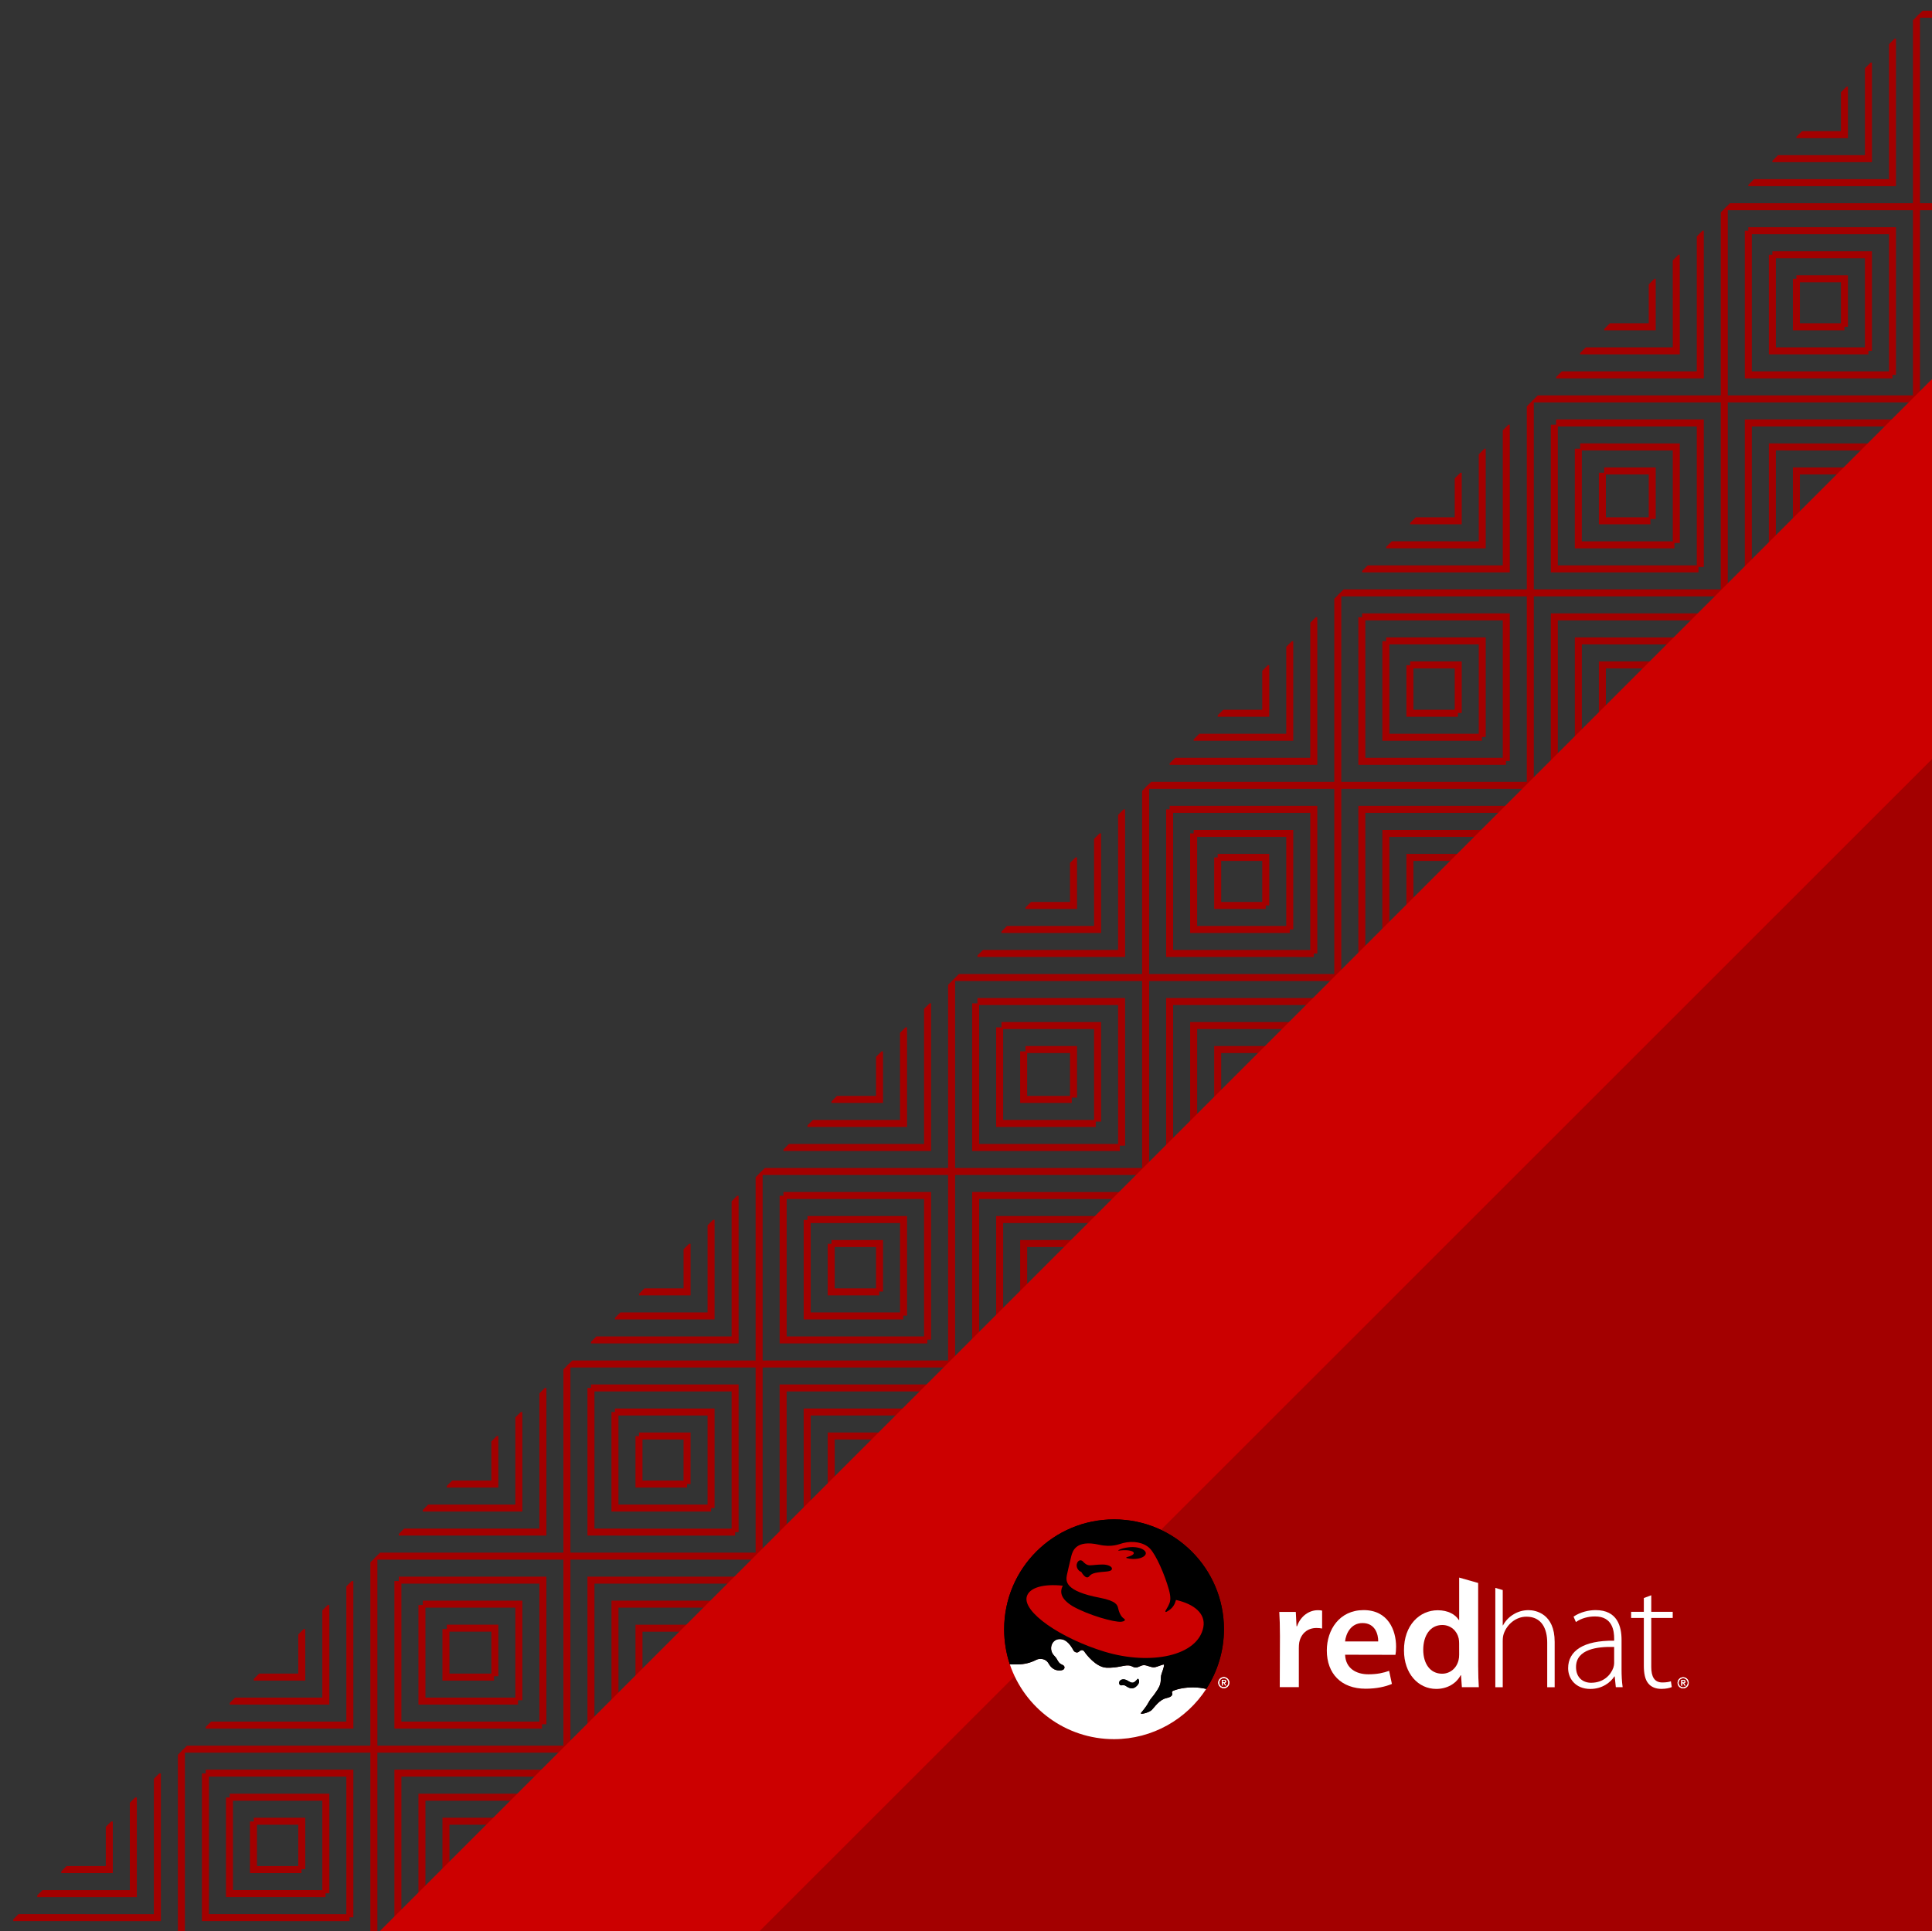 <svg xmlns="http://www.w3.org/2000/svg" xmlns:xlink="http://www.w3.org/1999/xlink" viewBox="0 0 137.872 137.838" xml:space="preserve">
<rect x="0" y="0" width="137.872" height="137.838" fill="#333333" stroke="none"/>
<polygon display="none" fill="#E22434" points="132.094,324.925 -5.778,462.768 132.094,462.768 "/>
<path id="path4380_2_" display="none" opacity="0.9" fill="#D6826B" enable-background="new    " d="M-0.106,462.763h132.2V330.544
	L-0.106,462.763z"/>
<path id="t-pattern_1_" display="none" fill="none" stroke="#E8B4A2" stroke-width="0.625" stroke-linecap="square" stroke-miterlimit="10" d="
	M3.404,459.063h2.797v-2.799 M2.005,460.461h5.549v-5.596 M0.653,461.859h8.299v-8.394 M14.454,456.264v2.8h2.751 M13.056,454.865
	v5.596h5.548 M11.75,453.467v8.394h8.253 M10.352,462.326v-10.258 M14.454,447.871h2.751v-2.797 M13.056,449.27h5.548v-5.594
	 M11.75,450.67h8.253v-8.393 M28.303,456.264h-2.752v2.8 M29.701,454.865h-5.549v5.596 M31.1,453.467h-8.299v8.394 M25.551,445.074
	v2.797h2.752 M24.152,443.676v5.594h5.549 M22.754,442.277v8.393h8.253 M17.252,459.063v-2.799h-2.705 M18.604,460.461v-5.596
	h-5.548 M20.003,461.859v-8.394H11.75 M21.402,462.326v-21.449 M32.498,452.068H10.352 M25.551,436.867h2.752v-2.703 M24.152,438.08
	h5.549v-5.316 M22.801,439.479H31.1v-8.065 M39.399,445.074h-2.704v2.797 M40.752,443.676h-5.549v5.594 M42.15,442.277h-8.253v8.393
	 M36.602,434.164v2.703h2.752 M35.203,432.764v5.316h5.549 M33.897,431.365v8.112h8.253 M28.35,447.871v-2.797h-2.752
	 M29.701,449.27v-5.594h-5.549 M31.1,450.67v-8.393h-8.299 M32.498,452.068v-22.103 M43.549,440.877H21.402 M36.695,425.771h2.704
	v-2.753 M35.297,427.17h5.502v-5.549 M33.897,428.568h8.253v-8.3 M50.496,434.07h-2.75v2.75 M51.896,432.672h-5.549v5.408
	 M53.295,431.273h-8.301v8.204 M47.746,423.02v2.753h2.75 M46.347,421.621v5.549h5.549 M44.948,420.224v8.251h8.3 M39.399,436.82
	v-2.797h-2.704 M40.799,438.08v-5.408h-5.502 M42.197,439.479v-8.112h-8.253 M43.596,440.877v-22.053 M54.646,429.967H32.498
	 M47.746,414.722h2.75v-2.705 M46.347,416.071h5.549v-5.549 M44.948,417.472h8.3v-8.253 M61.547,423.02h-2.704v2.753
	 M62.945,421.621h-5.502v5.549 M64.345,420.224h-8.253v8.251 M58.843,411.922v2.752h2.704 M57.443,410.522v5.55h5.502
	 M50.496,425.771v-2.753h-2.75 M51.896,427.17v-5.549h-5.549 M53.295,428.568v-8.3h-8.301 M72.645,411.922h-2.751v2.752
	 M74.043,410.522h-5.549v5.55 M75.441,409.125h-8.299v8.299 M69.894,400.873v2.75h2.751 M68.494,399.474v5.549h5.549
	 M67.096,398.074v8.254h8.299 M61.547,414.674v-2.752h-2.704 M62.945,416.071v-5.549h-5.502 M64.345,417.472v-8.253h-8.3v8.253
	h8.254 M65.744,418.824v-22.148 M76.793,407.819H54.646 M70.034,392.479h2.704v-2.797 M68.635,393.832h5.502v-5.549 M67.236,395.229
	h8.252v-8.299 M83.834,400.731h-2.75v2.75 M85.233,399.334h-5.548v5.549 M86.586,398.026h-8.301v8.255 M81.038,389.683v2.75h2.75
	 M79.686,388.33v5.548h5.548 M78.286,386.931v8.299h8.301 M72.738,403.528v-2.702h-2.704 M74.137,404.883v-5.549h-5.502
	 M75.536,406.281v-8.255h-8.253 M76.887,407.681v-22.148 M87.984,396.629H65.837 M81.038,381.382h2.75v-2.704 M79.686,382.781h5.548
	v-5.503 M78.286,384.133h8.301v-8.299 M94.885,389.683h-2.704v2.75 M96.284,388.33h-5.502v5.548 M97.637,386.931h-8.254v8.299
	 M92.088,378.584v2.751h2.75 M90.782,377.278v5.503h5.502 M89.383,375.833v8.299h8.254 M83.834,392.479v-2.797h-2.75
	 M85.233,393.832v-5.549h-5.548 M86.586,395.229v-8.299h-8.301 M87.984,396.629v-22.194 M99.036,385.532H76.887 M92.181,370.332
	h2.704v-2.751 M90.782,371.638h5.502v-5.503 M89.383,373.036h8.254v-8.253 M105.982,378.584h-2.751v2.751 M107.381,377.187h-5.549
	v5.549 M108.733,375.833h-8.3v8.299 M103.185,367.534v2.705h2.751 M101.833,366.183v5.549h5.549 M100.434,364.783v8.252h8.3
	 M94.885,381.382v-2.705h-2.704 M96.284,382.733v-5.549h-5.502 M97.683,384.133v-8.299H89.43 M99.036,385.532v-22.147
	 M110.133,374.435H87.984 M103.277,359.142h2.752v-2.752 M101.973,360.54h5.502v-5.549 M100.575,361.847h8.252v-8.254
	 M117.172,367.394h-2.75v2.752 M118.525,366.042h-5.549v5.548 M119.924,364.644h-8.301v8.299 M114.375,356.39v2.752h2.75
	 M112.977,354.991v5.549h5.549 M111.624,353.593v8.254h8.301 M106.077,370.192v-2.752h-2.705 M107.428,371.59v-5.548h-5.549
	 M108.827,372.942v-8.299h-8.252 M110.226,374.341v-22.146 M121.322,363.244H99.174 M114.375,348.044h2.75v-2.751 M112.977,349.442
	h5.549v-5.549 M111.624,350.842h8.301v-8.253 M128.223,356.39h-2.703v2.752 M129.575,354.991h-5.548v5.549 M130.975,353.593h-8.254
	v8.254 M125.426,345.293v2.751h2.751 M124.027,343.894v5.549h5.548 M122.721,342.496v8.299h8.254 M117.172,359.142v-2.752h-2.75
	 M118.525,360.54v-5.549h-5.549 M119.924,361.847v-8.254h-8.301 M121.322,363.244v-22.147 M132.374,352.194h-22.147
	 M125.426,336.994h2.751v-2.751 M124.12,338.392h5.502v-5.548 M122.721,339.698h8.254v-8.254 M128.223,348.044v-2.751h-2.703
	 M129.622,349.442v-5.549h-5.502 M130.975,350.795v-8.299h-8.254 M132.374,352.194v-22.147 M132.374,341.097h-11.052
	 M54.646,429.967v-22.147 M65.697,418.869H43.549 M58.843,403.623h2.704v-2.75 M57.443,405.021h5.502v-5.549 M56.045,406.42h8.254
	v-8.299"/>
<g>
	<g>
		<defs>
			<polygon id="SVGID_1_" points="137.872,0.089 0.093,137.838 137.872,137.838 			"/>
		</defs>
		<clipPath id="SVGID_2_">
			<use xlink:href="#SVGID_1_"  overflow="visible"/>
		</clipPath>
		<g clip-path="url(#SVGID_2_)">
			<g>
				<rect x="136.786" y="0.766" fill="#a30000" width="27.431" height="0.5"/>
				<rect x="150.252" y="-12.698" fill="#a30000" width="0.5" height="27.43"/>
				<polygon fill="#a30000" points="149.038,13.019 148.538,13.019 148.538,2.981 138.5,2.981 138.5,2.481 149.038,2.481 				"/>
				<polygon fill="#a30000" points="146.825,11.304 146.823,4.695 140.215,4.695 140.215,4.195 147.323,4.195 147.325,11.304 				
					"/>
				<polygon fill="#a30000" points="145.608,9.591 145.108,9.591 145.108,6.411 141.929,6.411 141.929,5.911 145.608,5.911 				"/>
				<polygon fill="#a30000" points="162.503,-0.448 151.966,-0.448 151.966,-10.985 152.466,-10.985 152.466,-0.948 162.503,-0.948 
									"/>
				<polygon fill="#a30000" points="160.788,-2.159 153.679,-2.159 153.68,-9.27 154.18,-9.27 154.179,-2.659 160.788,-2.659 				
					"/>
				<polygon fill="#a30000" points="155.395,-3.874 155.395,-7.555 155.895,-7.555 155.895,-4.374 159.075,-4.376 159.075,-3.876 
									"/>
				<polygon fill="#a30000" points="152.466,13.019 151.966,13.019 151.966,2.481 162.503,2.481 162.503,2.981 152.466,2.981 				
					"/>
				<polygon fill="#a30000" points="154.18,11.304 153.68,11.304 153.68,4.195 160.788,4.196 160.788,4.696 154.18,4.695 				"/>
				<polygon fill="#a30000" points="155.895,9.591 155.395,9.591 155.395,5.911 159.075,5.911 159.075,6.411 155.895,6.411 				"/>
				<polygon fill="#a30000" points="149.038,-0.448 138.5,-0.448 138.5,-0.948 148.538,-0.948 148.538,-10.985 149.038,-10.985 				
					"/>
				<polygon fill="#a30000" points="147.323,-2.159 140.215,-2.161 140.215,-2.661 146.823,-2.659 146.821,-9.27 147.321,-9.27 				
					"/>
				<polygon fill="#a30000" points="145.608,-3.876 141.929,-3.876 141.929,-4.376 145.108,-4.376 145.108,-7.555 145.608,-7.555 
									"/>
				<rect x="123.048" y="14.503" fill="#a30000" width="27.435" height="0.5"/>
				<rect x="136.514" y="1.037" fill="#a30000" width="0.5" height="27.433"/>
				<polygon fill="#a30000" points="135.301,26.755 134.801,26.755 134.801,16.718 124.764,16.718 124.764,16.218 135.301,16.218 
									"/>
				<polygon fill="#a30000" points="133.586,25.04 133.086,25.04 133.086,18.433 126.479,18.433 126.479,17.933 133.586,17.933 				
					"/>
				<polygon fill="#a30000" points="131.874,23.325 131.374,23.325 131.374,20.146 128.194,20.147 128.194,19.647 131.874,19.646 
									"/>
				<polygon fill="#a30000" points="148.768,13.288 138.231,13.288 138.231,2.753 138.731,2.753 138.731,12.788 148.768,12.788 				
					"/>
				<polygon fill="#a30000" points="147.051,11.574 139.946,11.573 139.946,4.468 140.446,4.468 140.446,11.073 147.051,11.074 				
					"/>
				<polygon fill="#a30000" points="145.338,9.859 141.659,9.859 141.659,6.181 142.159,6.181 142.159,9.359 145.338,9.359 				"/>
				<polygon fill="#a30000" points="138.731,26.755 138.231,26.755 138.231,16.218 148.768,16.218 148.768,16.718 138.731,16.718 
									"/>
				<polygon fill="#a30000" points="140.444,25.04 139.944,25.04 139.944,17.933 147.052,17.931 147.052,18.431 140.444,18.433 				
					"/>
				<polygon fill="#a30000" points="142.159,23.325 141.659,23.325 141.659,19.647 145.338,19.646 145.338,20.146 142.159,20.147 
									"/>
				<polygon fill="#a30000" points="135.301,13.288 124.764,13.288 124.764,12.788 134.801,12.788 134.801,2.753 135.301,2.753 				
					"/>
				<polygon fill="#a30000" points="133.587,11.575 126.479,11.574 126.479,11.074 133.087,11.075 133.087,4.466 133.587,4.466 				
					"/>
				<polygon fill="#a30000" points="131.874,9.859 128.194,9.859 128.194,9.359 131.374,9.359 131.374,6.181 131.874,6.181 				"/>
				<rect x="109.336" y="28.219" fill="#a30000" width="27.428" height="0.5"/>
				<rect x="122.799" y="14.753" fill="#a30000" width="0.5" height="27.432"/>
				<polygon fill="#a30000" points="121.087,40.468 121.086,30.433 111.048,30.433 111.048,29.933 121.586,29.933 121.587,40.468 
									"/>
				<polygon fill="#a30000" points="119.374,38.755 119.372,32.147 112.764,32.146 112.764,31.646 119.872,31.647 119.874,38.755 
									"/>
				<polygon fill="#a30000" points="118.157,37.04 117.657,37.04 117.657,33.862 114.477,33.862 114.477,33.362 118.157,33.362 				
					"/>
				<polygon fill="#a30000" points="135.051,27.005 124.514,27.005 124.514,16.468 125.014,16.468 125.014,26.505 135.051,26.505 
									"/>
				<polygon fill="#a30000" points="133.336,25.29 126.229,25.29 126.229,18.183 126.729,18.183 126.729,24.79 133.336,24.79 				
					"/>
				<polygon fill="#a30000" points="131.624,23.575 127.944,23.575 127.944,19.897 128.444,19.897 128.444,23.075 131.624,23.075 
									"/>
				<polygon fill="#a30000" points="125.014,40.468 124.514,40.468 124.514,29.933 135.051,29.933 135.051,30.433 125.014,30.433 
									"/>
				<polygon fill="#a30000" points="126.729,38.755 126.229,38.755 126.229,31.646 133.336,31.649 133.336,32.149 126.729,32.146 
									"/>
				<polygon fill="#a30000" points="128.444,37.042 127.944,37.042 127.944,33.362 131.624,33.362 131.624,33.862 128.444,33.862 
									"/>
				<polygon fill="#a30000" points="121.586,27.005 111.048,27.005 111.048,26.505 121.086,26.505 121.086,16.468 121.586,16.468 
									"/>
				<polygon fill="#a30000" points="119.874,25.29 112.763,25.29 112.763,24.79 119.374,24.79 119.37,18.183 119.87,18.183 				"/>
				<polygon fill="#a30000" points="118.157,23.575 114.477,23.575 114.477,23.075 117.657,23.075 117.657,19.896 118.157,19.896 
									"/>
			</g>
			<g>
				<rect x="95.491" y="42.063" fill="#a30000" width="27.432" height="0.5"/>
				<rect x="108.956" y="28.597" fill="#a30000" width="0.5" height="27.432"/>
				<polygon fill="#a30000" points="107.741,54.314 107.241,54.314 107.241,44.278 97.205,44.278 97.205,43.778 107.741,43.778 				
					"/>
				<polygon fill="#a30000" points="106.026,52.601 105.526,52.601 105.526,45.992 98.919,45.992 98.919,45.492 106.026,45.492 				
					"/>
				<polygon fill="#a30000" points="104.313,50.886 103.813,50.886 103.813,47.708 100.632,47.708 100.632,47.208 104.313,47.208 
									"/>
				<polygon fill="#a30000" points="121.208,40.849 110.67,40.849 110.67,30.313 111.17,30.313 111.17,40.349 121.208,40.349 				
					"/>
				<polygon fill="#a30000" points="119.491,39.136 112.382,39.136 112.384,32.027 112.884,32.027 112.882,38.636 119.491,38.636 
									"/>
				<polygon fill="#a30000" points="117.778,37.421 114.099,37.421 114.099,33.741 114.599,33.741 114.599,36.921 117.778,36.921 
									"/>
				<polygon fill="#a30000" points="111.17,54.314 110.67,54.314 110.67,43.778 121.208,43.778 121.208,44.278 111.17,44.278 				
					"/>
				<polygon fill="#a30000" points="112.884,52.601 112.384,52.601 112.384,45.492 119.491,45.493 119.491,45.993 112.884,45.992 
									"/>
				<polygon fill="#a30000" points="114.599,50.886 114.099,50.886 114.099,47.208 117.778,47.208 117.778,47.708 114.599,47.708 
									"/>
				<polygon fill="#a30000" points="107.741,40.849 97.205,40.849 97.205,40.349 107.241,40.349 107.241,30.313 107.741,30.313 				
					"/>
				<polygon fill="#a30000" points="106.026,39.136 98.919,39.134 98.919,38.634 105.526,38.636 105.526,32.027 106.026,32.027 				
					"/>
				<polygon fill="#a30000" points="104.313,37.421 100.632,37.421 100.632,36.921 103.813,36.921 103.813,33.741 104.313,33.741 
									"/>
				<rect x="81.753" y="55.8" fill="#a30000" width="27.431" height="0.5"/>
				<rect x="95.218" y="42.335" fill="#a30000" width="0.5" height="27.432"/>
				<polygon fill="#a30000" points="94.006,68.052 93.506,68.052 93.506,58.013 83.468,58.013 83.468,57.513 94.006,57.513 				"/>
				<polygon fill="#a30000" points="92.29,66.337 91.79,66.337 91.79,59.729 85.181,59.729 85.181,59.229 92.29,59.229 				"/>
				<polygon fill="#a30000" points="90.577,64.622 90.077,64.622 90.077,61.442 86.897,61.442 86.897,60.942 90.577,60.942 				"/>
				<polygon fill="#a30000" points="107.47,54.587 96.934,54.585 96.934,44.048 97.434,44.048 97.434,54.085 107.47,54.087 				"/>
				<polygon fill="#a30000" points="105.756,52.87 98.649,52.87 98.649,45.763 99.149,45.763 99.149,52.37 105.756,52.37 				"/>
				<polygon fill="#a30000" points="104.042,51.155 100.364,51.155 100.364,47.477 100.864,47.477 100.864,50.655 104.042,50.655 
									"/>
				<polygon fill="#a30000" points="97.434,68.05 96.934,68.05 96.934,57.513 107.47,57.513 107.47,58.013 97.434,58.013 				"/>
				<polygon fill="#a30000" points="99.147,66.337 98.647,66.337 98.649,59.229 105.756,59.229 105.756,59.729 99.149,59.729 				
					"/>
				<polygon fill="#a30000" points="100.864,64.622 100.364,64.622 100.364,60.942 104.042,60.942 104.042,61.442 100.864,61.442 
									"/>
				<polygon fill="#a30000" points="94.006,54.587 83.468,54.585 83.468,54.085 93.506,54.087 93.506,44.048 94.006,44.048 				"/>
				<polygon fill="#a30000" points="92.29,52.871 85.181,52.871 85.181,52.371 91.79,52.371 91.79,45.763 92.29,45.763 				"/>
				<polygon fill="#a30000" points="90.577,51.155 86.897,51.155 86.897,50.655 90.077,50.655 90.077,47.477 90.577,47.477 				"/>
				<rect x="68.04" y="69.516" fill="#a30000" width="27.429" height="0.5"/>
				<rect x="81.505" y="56.05" fill="#a30000" width="0.5" height="27.43"/>
				<polygon fill="#a30000" points="79.792,81.767 79.79,71.729 69.752,71.729 69.752,71.229 80.29,71.229 80.292,81.767 				"/>
				<polygon fill="#a30000" points="78.077,80.052 78.075,73.444 71.468,73.444 71.468,72.944 78.575,72.944 78.577,80.052 				"/>
				<polygon fill="#a30000" points="76.86,78.337 76.36,78.337 76.36,75.157 73.181,75.158 73.181,74.658 76.86,74.657 				"/>
				<polygon fill="#a30000" points="93.756,68.302 83.218,68.3 83.218,57.763 83.718,57.763 83.718,67.8 93.756,67.802 				"/>
				<polygon fill="#a30000" points="92.04,66.587 84.931,66.587 84.931,59.479 85.431,59.479 85.431,66.087 92.04,66.087 				"/>
				<polygon fill="#a30000" points="90.327,64.872 86.647,64.872 86.647,61.192 87.147,61.192 87.147,64.372 90.327,64.372 				"/>
				<polygon fill="#a30000" points="83.718,81.767 83.218,81.767 83.218,71.229 93.756,71.229 93.756,71.729 83.718,71.729 				"/>
				<polygon fill="#a30000" points="85.433,80.052 84.933,80.052 84.933,72.944 92.04,72.945 92.04,73.445 85.433,73.444 				"/>
				<polygon fill="#a30000" points="87.147,78.339 86.647,78.339 86.647,74.658 90.327,74.658 90.327,75.158 87.147,75.158 				"/>
				<polygon fill="#a30000" points="80.29,68.3 69.752,68.3 69.752,67.8 79.79,67.8 79.79,57.763 80.29,57.763 				"/>
				<polygon fill="#a30000" points="78.577,66.587 71.466,66.587 71.466,66.087 78.077,66.087 78.075,59.479 78.575,59.479 				"/>
				<polygon fill="#a30000" points="76.86,64.872 73.181,64.872 73.181,64.372 76.36,64.372 76.36,61.192 76.86,61.192 				"/>
			</g>
			<g>
				<rect x="54.193" y="83.36" fill="#a30000" width="27.431" height="0.5"/>
				<rect x="67.659" y="69.896" fill="#a30000" width="0.5" height="27.43"/>
				<polygon fill="#a30000" points="66.444,95.611 65.944,95.611 65.944,85.574 55.908,85.574 55.908,85.074 66.444,85.074 				"/>
				<polygon fill="#a30000" points="64.73,93.896 64.23,93.896 64.23,87.288 57.624,87.288 57.624,86.788 64.73,86.788 				"/>
				<polygon fill="#a30000" points="63.016,92.181 62.516,92.181 62.516,89.003 59.337,89.003 59.337,88.503 63.016,88.503 				"/>
				<polygon fill="#a30000" points="79.911,82.146 69.375,82.146 69.375,71.609 69.875,71.609 69.875,81.646 79.911,81.646 				"/>
				<polygon fill="#a30000" points="78.196,80.431 71.087,80.431 71.087,73.324 71.587,73.324 71.587,79.931 78.196,79.931 				"/>
				<polygon fill="#a30000" points="76.483,78.716 72.801,78.716 72.802,75.037 73.302,75.037 73.301,78.216 76.483,78.216 				"/>
				<polygon fill="#a30000" points="69.875,95.611 69.375,95.611 69.375,85.074 79.911,85.075 79.911,85.575 69.875,85.574 				"/>
				<polygon fill="#a30000" points="71.587,93.896 71.087,93.896 71.088,86.788 78.196,86.79 78.196,87.29 71.588,87.288 				"/>
				<polygon fill="#a30000" points="73.302,92.181 72.802,92.181 72.802,88.503 76.483,88.503 76.483,89.003 73.302,89.003 				"/>
				<polygon fill="#a30000" points="66.444,82.146 55.908,82.146 55.908,81.646 65.944,81.646 65.944,71.609 66.444,71.609 				"/>
				<polygon fill="#a30000" points="64.73,80.431 57.622,80.431 57.622,79.931 64.23,79.931 64.229,73.324 64.729,73.324 				"/>
				<polygon fill="#a30000" points="63.016,78.716 59.337,78.716 59.337,78.216 62.516,78.216 62.516,75.037 63.016,75.037 				"/>
				<rect x="40.457" y="97.097" fill="#a30000" width="27.432" height="0.5"/>
				<rect x="53.923" y="83.632" fill="#a30000" width="0.5" height="27.431"/>
				<polygon fill="#a30000" points="52.709,109.348 52.209,109.348 52.209,99.31 42.172,99.31 42.172,98.81 52.709,98.81 				"/>
				<polygon fill="#a30000" points="50.993,107.633 50.493,107.633 50.493,101.024 43.885,101.025 43.885,100.525 50.993,100.524 
									"/>
				<polygon fill="#a30000" points="49.278,105.919 48.778,105.919 48.78,102.739 45.6,102.739 45.6,102.239 49.28,102.239 				"/>
				<polygon fill="#a30000" points="66.175,95.882 55.638,95.882 55.638,85.345 56.138,85.345 56.138,95.382 66.175,95.382 				"/>
				<polygon fill="#a30000" points="64.459,94.169 57.353,94.167 57.353,87.06 57.853,87.06 57.853,93.667 64.459,93.669 				"/>
				<polygon fill="#a30000" points="62.747,92.452 59.067,92.452 59.067,88.772 59.567,88.772 59.567,91.952 62.747,91.952 				"/>
				<polygon fill="#a30000" points="55.638,109.347 55.636,98.81 66.175,98.81 66.175,99.31 56.136,99.31 56.138,109.347 				"/>
				<polygon fill="#a30000" points="57.852,107.633 57.352,107.633 57.352,100.524 64.46,100.524 64.46,101.024 57.852,101.024 				
					"/>
				<polygon fill="#a30000" points="59.567,105.919 59.067,105.919 59.067,102.239 62.747,102.239 62.747,102.739 59.567,102.739 
									"/>
				<polygon fill="#a30000" points="52.709,95.882 42.172,95.882 42.172,95.382 52.209,95.382 52.209,85.343 52.709,85.343 				"/>
				<polygon fill="#a30000" points="50.993,94.169 43.885,94.169 43.885,93.669 50.493,93.669 50.494,87.058 50.994,87.058 				"/>
				<polygon fill="#a30000" points="49.28,92.453 45.6,92.452 45.6,91.952 48.78,91.953 48.78,88.772 49.28,88.772 				"/>
				<rect x="26.743" y="110.811" fill="#a30000" width="27.429" height="0.5"/>
				<rect x="40.208" y="97.347" fill="#a30000" width="0.5" height="27.429"/>
				<polygon fill="#a30000" points="38.993,123.063 38.493,123.063 38.493,113.025 28.458,113.025 28.458,112.525 38.993,112.525 
									"/>
				<polygon fill="#a30000" points="37.278,121.348 36.778,121.348 36.778,114.739 30.172,114.739 30.172,114.239 37.278,114.239 
									"/>
				<polygon fill="#a30000" points="35.564,119.633 35.064,119.633 35.064,116.453 31.885,116.453 31.885,115.953 35.564,115.953 
									"/>
				<polygon fill="#a30000" points="52.459,109.598 41.922,109.597 41.922,99.06 42.422,99.06 42.422,109.097 52.459,109.098 				
					"/>
				<polygon fill="#a30000" points="50.743,107.883 43.635,107.883 43.635,100.775 44.135,100.775 44.135,107.383 50.743,107.383 
									"/>
				<polygon fill="#a30000" points="49.028,106.169 45.35,106.169 45.35,102.489 45.85,102.489 45.85,105.669 49.028,105.669 				
					"/>
				<polygon fill="#a30000" points="42.422,123.063 41.922,123.063 41.922,112.525 52.459,112.525 52.459,113.025 42.422,113.025 
									"/>
				<polygon fill="#a30000" points="44.136,121.348 43.636,121.348 43.636,114.239 50.743,114.241 50.743,114.741 44.136,114.739 
									"/>
				<polygon fill="#a30000" points="45.85,119.633 45.35,119.633 45.35,115.955 49.03,115.955 49.03,116.455 45.85,116.455 				"/>
				<polygon fill="#a30000" points="38.993,109.597 28.457,109.597 28.457,109.097 38.493,109.097 38.493,99.06 38.993,99.06 				
					"/>
				<polygon fill="#a30000" points="37.278,107.883 30.171,107.883 30.171,107.383 36.778,107.383 36.777,100.774 37.277,100.774 
									"/>
				<polygon fill="#a30000" points="35.564,106.168 31.885,106.168 31.885,105.668 35.064,105.668 35.064,102.489 35.564,102.489 
									"/>
			</g>
			<g>
				<rect x="12.965" y="124.588" fill="#a30000" width="27.432" height="0.5"/>
				<rect x="26.431" y="111.123" fill="#a30000" width="0.5" height="27.431"/>
				<polygon fill="#a30000" points="25.216,136.839 24.716,136.839 24.716,126.802 14.681,126.802 14.681,126.302 25.216,126.302 
									"/>
				<polygon fill="#a30000" points="23.502,135.125 23.002,135.125 23.002,128.517 16.395,128.517 16.395,128.017 23.502,128.017 
									"/>
				<polygon fill="#a30000" points="21.786,133.41 21.286,133.41 21.286,130.231 18.109,130.231 18.109,129.731 21.786,129.731 				
					"/>
				<polygon fill="#a30000" points="38.681,123.373 28.145,123.373 28.145,112.838 28.645,112.838 28.645,122.873 38.681,122.873 
									"/>
				<polygon fill="#a30000" points="36.968,121.659 29.86,121.659 29.86,114.552 30.36,114.552 30.36,121.159 36.968,121.159 				
					"/>
				<polygon fill="#a30000" points="35.252,119.944 31.573,119.944 31.573,116.266 32.073,116.266 32.073,119.444 35.252,119.444 
									"/>
				<polygon fill="#a30000" points="28.645,136.839 28.145,136.839 28.145,126.302 38.681,126.304 38.681,126.804 28.645,126.802 
									"/>
				<polygon fill="#a30000" points="30.36,135.125 29.86,135.125 29.86,128.017 36.968,128.018 36.968,128.518 30.36,128.517 				
					"/>
				<polygon fill="#a30000" points="32.074,133.41 31.574,133.41 31.574,129.731 35.252,129.731 35.252,130.231 32.074,130.231 				
					"/>
				<polygon fill="#a30000" points="25.216,123.373 14.678,123.373 14.678,122.873 24.716,122.873 24.715,112.838 25.215,112.838 
									"/>
				<polygon fill="#a30000" points="23.502,121.659 16.395,121.659 16.395,121.159 23.002,121.159 23.002,114.552 23.502,114.552 
									"/>
				<polygon fill="#a30000" points="21.786,119.944 18.109,119.944 18.109,119.444 21.286,119.444 21.286,116.266 21.786,116.266 
									"/>
				<rect x="-0.771" y="138.324" fill="#a30000" width="27.432" height="0.5"/>
				<rect x="12.695" y="124.858" fill="#a30000" width="0.5" height="27.432"/>
				<polygon fill="#a30000" points="11.48,150.576 10.98,150.576 10.98,140.538 0.943,140.538 0.943,140.038 11.48,140.038 				"/>
				<polygon fill="#a30000" points="9.266,148.861 9.265,142.252 2.658,142.254 2.658,141.754 9.765,141.752 9.766,148.861 				"/>
				<polygon fill="#a30000" points="8.05,147.147 7.55,147.147 7.552,143.967 4.373,143.967 4.373,143.467 8.052,143.467 				"/>
				<polygon fill="#a30000" points="24.945,137.11 14.408,137.108 14.41,126.573 14.91,126.573 14.908,136.608 24.945,136.61 				
					"/>
				<polygon fill="#a30000" points="23.232,135.396 16.125,135.395 16.125,128.288 16.625,128.288 16.625,134.895 23.232,134.896 
									"/>
				<polygon fill="#a30000" points="21.516,133.68 17.838,133.68 17.838,130.001 18.338,130.001 18.338,133.18 21.516,133.18 				
					"/>
				<polygon fill="#a30000" points="14.41,150.575 14.408,140.038 24.947,140.038 24.947,140.538 14.908,140.538 14.91,150.575 				
					"/>
				<polygon fill="#a30000" points="16.624,148.861 16.124,148.861 16.124,141.752 23.232,141.752 23.232,142.252 16.624,142.252 
									"/>
				<polygon fill="#a30000" points="18.338,147.147 17.838,147.147 17.838,143.467 21.516,143.467 21.516,143.967 18.338,143.967 
									"/>
				<polygon fill="#a30000" points="11.48,137.11 0.944,137.108 0.944,136.608 10.98,136.61 10.981,126.572 11.481,126.572 				"/>
				<polygon fill="#a30000" points="9.766,135.396 2.658,135.396 2.658,134.896 9.266,134.896 9.266,128.286 9.766,128.286 				"/>
				<polygon fill="#a30000" points="8.05,133.681 4.373,133.68 4.373,133.18 7.55,133.181 7.55,130.001 8.05,130.001 				"/>
				<rect x="-14.487" y="152.039" fill="#a30000" width="27.432" height="0.5"/>
				<rect x="-1.021" y="138.574" fill="#a30000" width="0.5" height="27.43"/>
				<polygon fill="#a30000" points="-2.734,164.291 -2.735,154.254 -12.771,154.254 -12.771,153.754 -2.235,153.754 -2.234,164.291 
									"/>
				<polygon fill="#a30000" points="-3.95,162.576 -4.45,162.576 -4.45,155.967 -11.057,155.967 -11.057,155.467 -3.95,155.467 				
					"/>
				<polygon fill="#a30000" points="-5.664,160.861 -6.164,160.861 -6.164,157.682 -9.342,157.682 -9.342,157.182 -5.664,157.182 
									"/>
				<polygon fill="#a30000" points="11.23,150.826 0.694,150.825 0.693,140.288 1.193,140.288 1.194,150.325 11.23,150.326 				"/>
				<polygon fill="#a30000" points="9.516,149.111 2.408,149.111 2.408,142.004 2.908,142.004 2.908,148.611 9.516,148.611 				"/>
				<polygon fill="#a30000" points="7.8,147.397 4.123,147.397 4.123,143.717 4.623,143.717 4.623,146.897 7.8,146.897 				"/>
				<polygon fill="#a30000" points="0.695,164.291 0.694,153.754 11.23,153.754 11.23,154.254 1.194,154.254 1.195,164.291 				"/>
				<polygon fill="#a30000" points="2.908,162.576 2.408,162.576 2.408,155.467 9.516,155.47 9.516,155.97 2.908,155.967 				"/>
				<polygon fill="#a30000" points="4.624,160.861 4.124,160.861 4.125,157.183 7.802,157.183 7.802,157.683 4.625,157.683 				"/>
				<polygon fill="#a30000" points="-2.234,150.825 -12.771,150.825 -12.771,150.325 -2.734,150.325 -2.736,140.288 -2.236,140.288 
									"/>
				<polygon fill="#a30000" points="-3.95,149.11 -11.057,149.11 -11.057,148.61 -4.45,148.61 -4.45,142.002 -3.95,142.002 				"/>
				<polygon fill="#a30000" points="-5.663,147.396 -9.343,147.396 -9.343,146.896 -6.163,146.896 -6.165,143.717 -5.665,143.717 
									"/>
			</g>
		</g>
	</g>
</g>
<polygon fill="#cc0000" points="137.872,27.056 27.095,137.838 54.49,137.838 137.872,54.452 "/>
<polygon fill="#a30000" points="137.872,54.177 54.193,137.838 137.872,137.838 "/>
<g id="black_134_">
	<g>
		<path fill="#FFFFFF" d="M87.259,120.121h0.072l0.106,0.174h0.066l-0.114-0.179c0.058-0.005,0.104-0.037,0.104-0.107
			c0-0.079-0.049-0.117-0.143-0.117h-0.156v0.403h0.063L87.259,120.121L87.259,120.121z M87.259,120.072v-0.129h0.082
			c0.046,0,0.09,0.012,0.09,0.06c0,0.063-0.044,0.069-0.099,0.069H87.259z"/>
		<path fill="#FFFFFF" d="M87.729,120.094c0,0.218-0.177,0.396-0.396,0.396c-0.219,0-0.396-0.179-0.396-0.396
			c0-0.216,0.18-0.396,0.396-0.396C87.552,119.698,87.729,119.879,87.729,120.094z M87.333,119.768
			c-0.182,0-0.326,0.146-0.326,0.326c0,0.179,0.146,0.326,0.326,0.326c0.182,0,0.326-0.147,0.326-0.326
			C87.659,119.913,87.513,119.768,87.333,119.768z"/>
	</g>
	<g>
		<path d="M86.081,120.542c-0.301-0.07-0.623-0.112-0.947-0.112c-0.553,0-1.059,0.094-1.43,0.25
			c-0.045,0.021-0.071,0.063-0.071,0.11c0,0.019,0.005,0.037,0.015,0.052c0.041,0.13-0.031,0.269-0.393,0.348
			c-0.533,0.116-0.872,0.666-1.063,0.852c-0.228,0.213-0.867,0.348-0.771,0.218c0.074-0.099,0.359-0.412,0.538-0.753
			c0.159-0.302,0.296-0.386,0.487-0.676c0.058-0.084,0.274-0.381,0.34-0.616c0.072-0.229,0.049-0.518,0.074-0.634
			c0.039-0.173,0.201-0.542,0.211-0.755c0.01-0.116-0.494,0.171-0.73,0.171c-0.238,0-0.471-0.144-0.684-0.153
			c-0.264-0.011-0.432,0.202-0.668,0.165c-0.137-0.021-0.25-0.141-0.487-0.147c-0.338-0.012-0.753,0.186-1.531,0.164
			c-0.763-0.027-1.468-0.969-1.565-1.117c-0.11-0.176-0.248-0.176-0.399-0.037c-0.147,0.139-0.334,0.027-0.39-0.063
			c-0.099-0.174-0.366-0.688-0.781-0.795c-0.573-0.148-0.865,0.316-0.825,0.688c0.039,0.377,0.279,0.485,0.394,0.684
			c0.112,0.2,0.17,0.329,0.385,0.422c0.148,0.06,0.207,0.152,0.158,0.273c-0.039,0.109-0.193,0.134-0.297,0.139
			c-0.22,0.012-0.371-0.049-0.484-0.121c-0.129-0.081-0.235-0.194-0.346-0.391c-0.133-0.219-0.34-0.31-0.58-0.31
			c-0.114,0-0.224,0.028-0.319,0.079c-0.376,0.194-0.825,0.312-1.31,0.312h-0.547c-0.263-0.787-0.406-1.631-0.406-2.505
			c0-4.336,3.512-7.844,7.843-7.844s7.843,3.508,7.843,7.844C87.34,117.849,86.877,119.314,86.081,120.542z"/>
		<g id="logo_155_">
			<g id="white_154_">
				<path fill="#FFFFFF" d="M86.081,120.54c-0.301-0.068-0.623-0.11-0.947-0.11c-0.553,0-1.059,0.094-1.43,0.25
					c-0.045,0.02-0.071,0.063-0.071,0.11c0,0.019,0.005,0.037,0.015,0.053c0.041,0.124-0.031,0.265-0.393,0.347
					c-0.533,0.114-0.872,0.666-1.063,0.85c-0.228,0.215-0.867,0.35-0.771,0.218c0.074-0.097,0.359-0.41,0.538-0.751
					c0.159-0.302,0.296-0.386,0.487-0.676c0.058-0.084,0.274-0.381,0.34-0.616c0.072-0.229,0.049-0.518,0.074-0.634
					c0.039-0.173,0.201-0.542,0.211-0.755c0.01-0.116-0.494,0.171-0.73,0.171c-0.238,0-0.471-0.144-0.684-0.152
					c-0.264-0.012-0.432,0.201-0.668,0.164c-0.137-0.021-0.25-0.141-0.487-0.147c-0.338-0.015-0.753,0.186-1.531,0.164
					c-0.763-0.027-1.468-0.969-1.565-1.119c-0.11-0.174-0.248-0.174-0.399-0.035c-0.147,0.14-0.334,0.027-0.39-0.063
					c-0.099-0.174-0.366-0.688-0.781-0.795c-0.573-0.148-0.865,0.316-0.825,0.688c0.039,0.377,0.279,0.485,0.394,0.684
					c0.112,0.2,0.17,0.329,0.385,0.418c0.148,0.063,0.207,0.154,0.158,0.277c-0.039,0.109-0.193,0.134-0.297,0.139
					c-0.22,0.012-0.371-0.049-0.484-0.12c-0.129-0.082-0.235-0.195-0.346-0.392c-0.133-0.219-0.34-0.313-0.58-0.313
					c-0.114,0-0.224,0.031-0.319,0.082c-0.376,0.194-0.825,0.312-1.31,0.312h-0.547c1.047,3.104,3.982,5.336,7.437,5.336
					C82.256,124.12,84.682,122.696,86.081,120.54z"/>
			</g>
			<g id="black_135_">
				<g>
					<path fill="#FFFFFF" d="M87.259,120.121h0.072l0.106,0.174h0.066l-0.114-0.179c0.058-0.005,0.104-0.037,0.104-0.107
						c0-0.079-0.049-0.117-0.143-0.117h-0.156v0.403h0.063L87.259,120.121L87.259,120.121z M87.259,120.072v-0.129h0.082
						c0.046,0,0.09,0.012,0.09,0.06c0,0.063-0.044,0.069-0.099,0.069H87.259z"/>
					<path fill="#FFFFFF" d="M87.729,120.094c0,0.218-0.177,0.396-0.396,0.396c-0.219,0-0.396-0.179-0.396-0.396
						c0-0.216,0.18-0.396,0.396-0.396C87.552,119.698,87.729,119.879,87.729,120.094z M87.333,119.768
						c-0.182,0-0.326,0.146-0.326,0.326c0,0.179,0.146,0.326,0.326,0.326c0.182,0,0.326-0.147,0.326-0.326
						C87.659,119.913,87.513,119.768,87.333,119.768z"/>
				</g>
				<g>
					<path d="M86.081,120.542c-0.301-0.07-0.623-0.112-0.947-0.112c-0.553,0-1.059,0.094-1.43,0.25
						c-0.045,0.021-0.071,0.063-0.071,0.11c0,0.019,0.005,0.037,0.015,0.052c0.041,0.13-0.031,0.269-0.393,0.348
						c-0.533,0.116-0.872,0.666-1.063,0.852c-0.228,0.213-0.867,0.348-0.771,0.218c0.074-0.099,0.359-0.412,0.538-0.753
						c0.159-0.302,0.296-0.386,0.487-0.676c0.058-0.084,0.274-0.381,0.34-0.616c0.072-0.229,0.049-0.518,0.074-0.634
						c0.039-0.173,0.201-0.542,0.211-0.755c0.01-0.116-0.494,0.171-0.73,0.171c-0.238,0-0.471-0.144-0.684-0.153
						c-0.264-0.011-0.432,0.202-0.668,0.165c-0.137-0.021-0.25-0.141-0.487-0.147c-0.338-0.012-0.753,0.186-1.531,0.164
						c-0.763-0.027-1.468-0.969-1.565-1.117c-0.11-0.176-0.248-0.176-0.399-0.037c-0.147,0.139-0.334,0.027-0.39-0.063
						c-0.099-0.174-0.366-0.688-0.781-0.795c-0.573-0.148-0.865,0.316-0.825,0.688c0.039,0.377,0.279,0.485,0.394,0.684
						c0.112,0.2,0.17,0.329,0.385,0.422c0.148,0.06,0.207,0.152,0.158,0.273c-0.039,0.109-0.193,0.134-0.297,0.139
						c-0.22,0.012-0.371-0.049-0.484-0.121c-0.129-0.081-0.235-0.194-0.346-0.391c-0.133-0.219-0.34-0.31-0.58-0.31
						c-0.114,0-0.224,0.028-0.319,0.079c-0.376,0.194-0.825,0.312-1.31,0.312h-0.547c-0.263-0.787-0.406-1.631-0.406-2.505
						c0-4.336,3.512-7.844,7.843-7.844s7.843,3.508,7.843,7.844C87.34,117.849,86.877,119.314,86.081,120.542z"/>
				</g>
				<path fill="#FFFFFF" d="M91.34,116.771c0-0.718-0.018-1.248-0.047-1.727h1.178l0.053,1.021h0.037
					c0.264-0.758,0.891-1.143,1.473-1.143c0.133,0,0.209,0.003,0.315,0.029v1.277c-0.126-0.024-0.247-0.037-0.407-0.037
					c-0.647,0-1.099,0.411-1.224,1.027c-0.021,0.118-0.03,0.263-0.03,0.41v2.785h-1.361L91.34,116.771z"/>
				<path fill="#FFFFFF" d="M95.989,118.099c0.035,0.973,0.789,1.397,1.66,1.397c0.627,0,1.069-0.099,1.482-0.247l0.199,0.935
					c-0.461,0.194-1.096,0.341-1.877,0.341c-1.744,0-2.768-1.079-2.768-2.727c0-1.481,0.901-2.884,2.627-2.884
					c1.746,0,2.316,1.435,2.316,2.611c0,0.253-0.021,0.453-0.045,0.582L95.989,118.099z M98.352,117.15
					c0.008-0.498-0.21-1.311-1.119-1.311c-0.838,0-1.187,0.761-1.246,1.311H98.352z"/>
				<path fill="#FFFFFF" d="M104.129,118.089c0,0.142-0.012,0.274-0.043,0.396c-0.139,0.587-0.615,0.969-1.174,0.969
					c-0.855,0-1.346-0.724-1.346-1.709c0-1,0.487-1.768,1.36-1.768c0.611,0,1.052,0.429,1.168,0.951
					c0.024,0.11,0.033,0.247,0.033,0.355L104.129,118.089L104.129,118.089z M105.483,112.977l-1.354-0.384v3.029h-0.025
					c-0.238-0.396-0.77-0.698-1.504-0.698c-1.292,0-2.42,1.066-2.408,2.869c0,1.651,1.016,2.746,2.301,2.746
					c0.772,0,1.423-0.372,1.74-0.974h0.029l0.061,0.852h1.209c-0.024-0.362-0.047-0.958-0.047-1.505v-5.936H105.483z"/>
				<path fill="#FFFFFF" d="M109.08,114.917c-0.411,0-0.776,0.116-1.085,0.309c-0.318,0.188-0.581,0.478-0.736,0.776h-0.02v-2.519
					l-0.529-0.155v7.09h0.529v-3.287c0-0.221,0.018-0.368,0.072-0.529c0.23-0.668,0.859-1.218,1.62-1.218
					c1.101,0,1.482,0.881,1.482,1.852v3.184h0.532v-3.242C110.946,115.172,109.59,114.917,109.08,114.917z"/>
				<path fill="#FFFFFF" d="M115.718,119.144c0,0.421,0.019,0.86,0.078,1.273h-0.487l-0.08-0.77h-0.024
					c-0.261,0.416-0.858,0.894-1.714,0.894c-1.08,0-1.586-0.763-1.586-1.478c0-1.243,1.098-1.991,3.285-1.966v-0.146
					c0-0.532-0.105-1.594-1.377-1.584c-0.472,0-0.963,0.126-1.353,0.4l-0.168-0.387c0.491-0.334,1.09-0.466,1.577-0.466
					c1.55,0,1.849,1.164,1.849,2.127V119.144z M115.19,117.544c-1.176-0.033-2.721,0.145-2.721,1.435
					c0,0.774,0.514,1.121,1.072,1.121c0.895,0,1.406-0.555,1.592-1.076c0.037-0.117,0.057-0.233,0.057-0.324V117.544z"/>
				<path fill="#FFFFFF" d="M117.838,113.855v1.183h1.531v0.438h-1.531v3.493c0,0.684,0.213,1.11,0.791,1.11
					c0.277,0,0.473-0.037,0.611-0.084l0.063,0.413c-0.173,0.072-0.42,0.129-0.742,0.129c-0.395,0-0.719-0.126-0.929-0.381
					c-0.243-0.282-0.324-0.735-0.324-1.285v-3.396h-0.907v-0.438h0.907v-0.984L117.838,113.855z"/>
				<g>
					<path fill="#FFFFFF" d="M120.042,120.131h0.072l0.107,0.177h0.064l-0.112-0.179c0.06-0.008,0.104-0.036,0.104-0.11
						c0-0.079-0.051-0.114-0.145-0.114h-0.152v0.403h0.06L120.042,120.131L120.042,120.131z M120.042,120.082v-0.127h0.084
						c0.042,0,0.09,0.011,0.09,0.059c0,0.063-0.048,0.068-0.1,0.068H120.042z"/>
					<path fill="#FFFFFF" d="M120.509,120.104c0,0.22-0.176,0.396-0.396,0.396c-0.217,0-0.396-0.176-0.396-0.396
						c0-0.219,0.181-0.396,0.396-0.396C120.334,119.71,120.509,119.886,120.509,120.104z M120.116,119.777
						c-0.182,0-0.33,0.148-0.33,0.327c0,0.181,0.148,0.326,0.33,0.326c0.178,0,0.326-0.146,0.326-0.326
						C120.442,119.926,120.293,119.777,120.116,119.777z"/>
				</g>
				<path d="M81.224,119.821c0.039,0.04,0.111,0.171,0.023,0.34c-0.046,0.089-0.099,0.15-0.191,0.226
					c-0.108,0.087-0.321,0.19-0.622,0c-0.156-0.097-0.167-0.132-0.388-0.104c-0.151,0.021-0.218-0.136-0.162-0.27
					c0.056-0.133,0.286-0.238,0.576-0.069c0.131,0.074,0.331,0.237,0.508,0.094c0.074-0.06,0.119-0.097,0.22-0.216
					c0.004-0.002,0.012-0.007,0.02-0.007C81.208,119.814,81.22,119.816,81.224,119.821z"/>
			</g>
			<path id="red_154_" fill="#cc0000" d="M78.885,112.169c-0.902,0.067-0.999,0.164-1.169,0.346
				c-0.237,0.255-0.556-0.332-0.556-0.332c-0.188-0.037-0.418-0.346-0.295-0.629c0.121-0.282,0.347-0.198,0.418-0.109
				c0.084,0.104,0.27,0.28,0.509,0.272c0.235-0.006,0.511-0.056,0.894-0.056c0.389,0,0.648,0.146,0.662,0.269
				C79.362,112.038,79.317,112.137,78.885,112.169z M79.839,110.671h-0.005c-0.014,0-0.025-0.01-0.025-0.02
				c0-0.013,0.006-0.022,0.014-0.024c0.179-0.095,0.439-0.166,0.738-0.197c0.092-0.011,0.178-0.014,0.264-0.014
				c0.013,0,0.029,0,0.043,0c0.505,0.014,0.908,0.211,0.899,0.446c-0.005,0.234-0.415,0.416-0.917,0.403
				c-0.169-0.003-0.32-0.027-0.449-0.064c-0.018-0.005-0.025-0.015-0.025-0.035c0-0.015,0.009-0.028,0.025-0.031
				c0.313-0.071,0.524-0.19,0.508-0.303c-0.02-0.147-0.426-0.229-0.914-0.181C79.94,110.656,79.888,110.664,79.839,110.671z
				 M83.92,114.189c-0.075,0.263-0.186,0.594-0.676,0.847c-0.07,0.037-0.1-0.021-0.066-0.082c0.188-0.313,0.223-0.391,0.273-0.518
				c0.074-0.182,0.115-0.438-0.035-0.979c-0.295-1.063-0.912-2.482-1.357-2.94c-0.432-0.443-1.215-0.569-1.919-0.387
				c-0.261,0.064-0.772,0.329-1.716,0.116c-1.635-0.366-1.878,0.448-1.973,0.808c-0.094,0.358-0.318,1.372-0.318,1.372
				c-0.072,0.41-0.175,1.129,2.365,1.61c1.183,0.227,1.244,0.532,1.297,0.753c0.09,0.395,0.243,0.621,0.412,0.732
				c0.168,0.11,0,0.206-0.188,0.224c-0.505,0.052-2.367-0.479-3.467-1.106c-0.902-0.55-0.919-1.045-0.71-1.467
				c-1.36-0.147-2.383,0.128-2.567,0.771c-0.319,1.105,2.433,2.996,5.562,3.943c3.287,0.992,6.662,0.298,7.039-1.766
				C86.043,115.185,85.257,114.491,83.92,114.189z"/>
		</g>
	</g>
	<g>
		<path fill="#FFFFFF" d="M120.042,120.131h0.072l0.107,0.177h0.064l-0.112-0.179c0.06-0.008,0.104-0.036,0.104-0.11
			c0-0.079-0.051-0.114-0.145-0.114h-0.152v0.403h0.06L120.042,120.131L120.042,120.131z M120.042,120.082v-0.127h0.084
			c0.042,0,0.09,0.011,0.09,0.059c0,0.063-0.048,0.068-0.1,0.068H120.042z"/>
		<path fill="#FFFFFF" d="M120.509,120.104c0,0.22-0.176,0.396-0.396,0.396c-0.217,0-0.396-0.176-0.396-0.396
			c0-0.219,0.181-0.396,0.396-0.396C120.334,119.71,120.509,119.886,120.509,120.104z M120.116,119.777
			c-0.182,0-0.33,0.148-0.33,0.327c0,0.181,0.148,0.326,0.33,0.326c0.178,0,0.326-0.146,0.326-0.326
			C120.442,119.926,120.293,119.777,120.116,119.777z"/>
	</g>
	<path d="M81.224,119.821c0.039,0.04,0.111,0.171,0.023,0.34c-0.046,0.089-0.099,0.15-0.191,0.226c-0.108,0.087-0.321,0.19-0.622,0
		c-0.156-0.097-0.167-0.132-0.388-0.104c-0.151,0.021-0.218-0.136-0.162-0.27c0.056-0.133,0.286-0.238,0.576-0.069
		c0.131,0.074,0.331,0.237,0.508,0.094c0.074-0.06,0.119-0.097,0.22-0.216c0.004-0.002,0.012-0.007,0.02-0.007
		C81.208,119.814,81.22,119.816,81.224,119.821z"/>
</g>
</svg>
